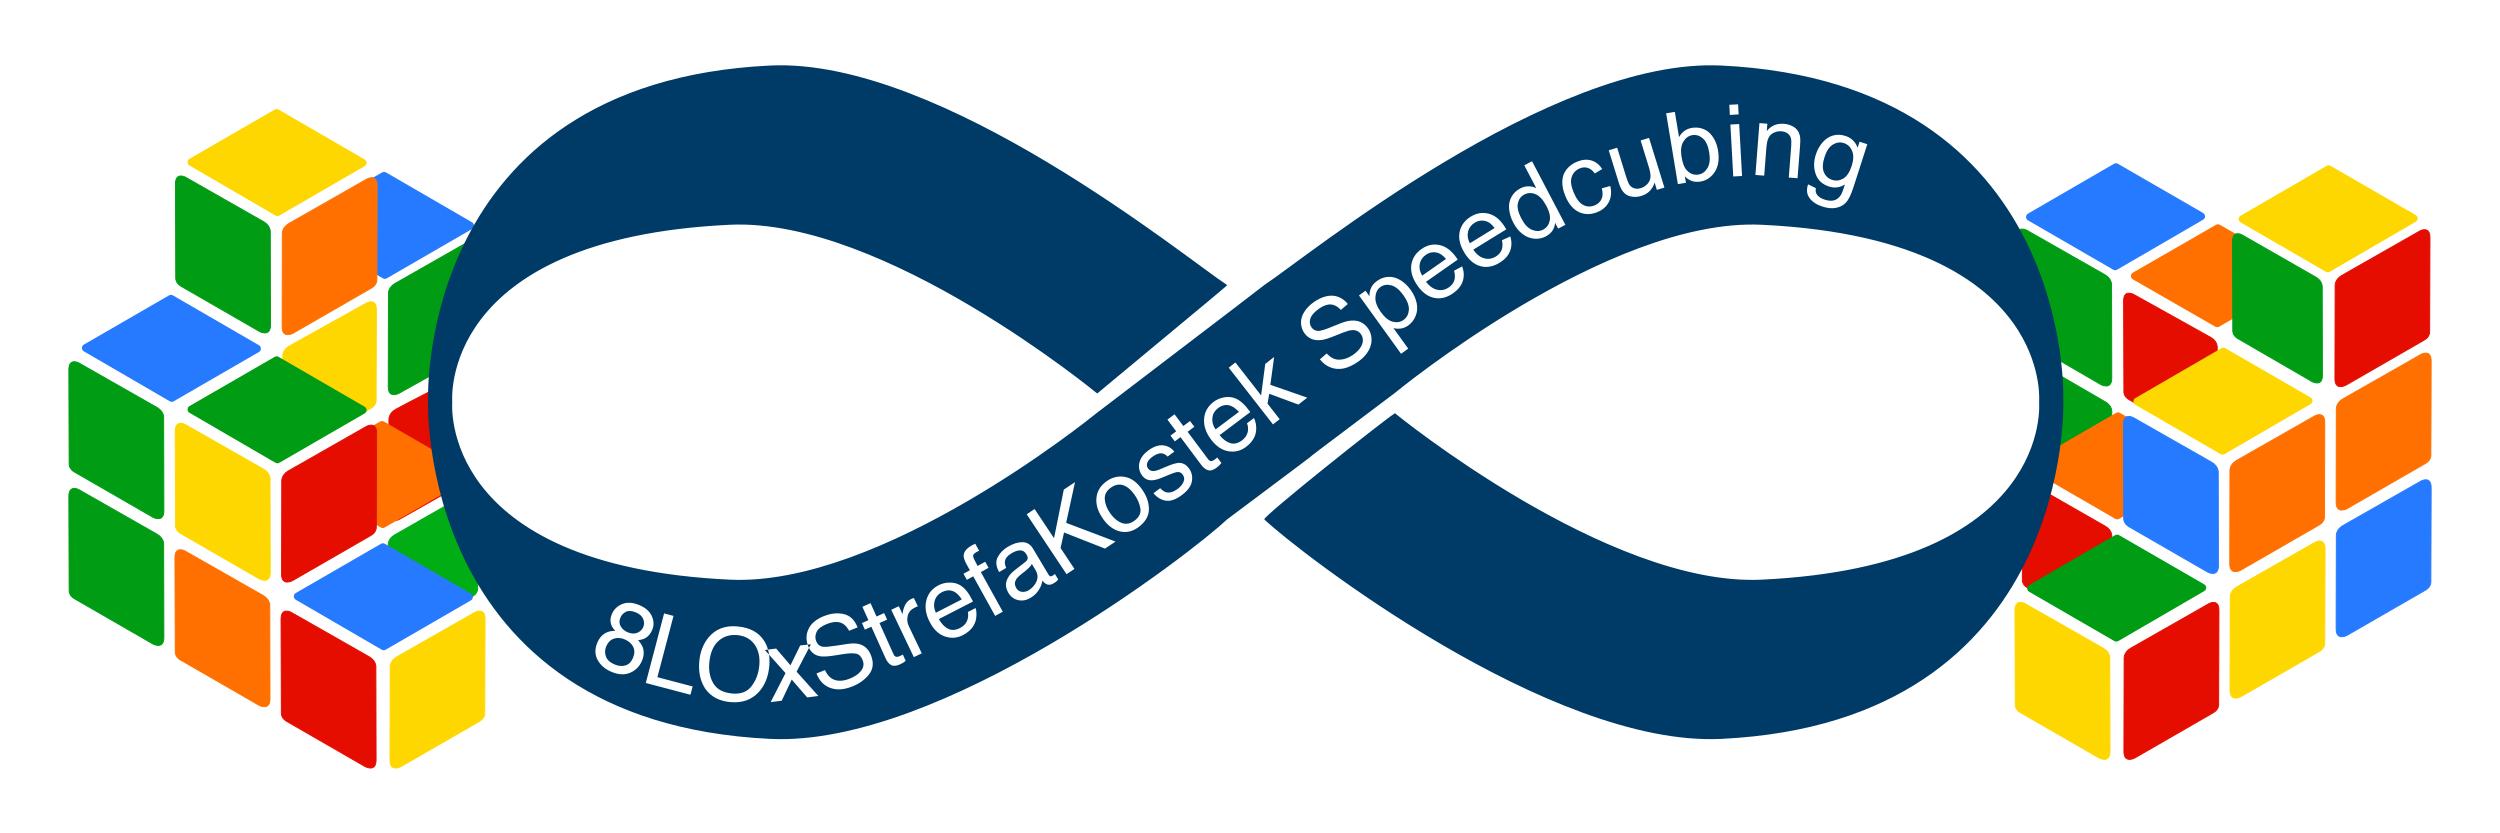 <?xml version="1.0" encoding="UTF-8" standalone="no"?>
<!DOCTYPE svg PUBLIC "-//W3C//DTD SVG 1.1//EN" "http://www.w3.org/Graphics/SVG/1.1/DTD/svg11.dtd">
<svg width="100%" height="100%" viewBox="0 0 2700 900" version="1.1" xmlns="http://www.w3.org/2000/svg" xmlns:xlink="http://www.w3.org/1999/xlink" xml:space="preserve" xmlns:serif="http://www.serif.com/" style="fill-rule:evenodd;clip-rule:evenodd;stroke-linejoin:round;stroke-miterlimit:2;">
    <g id="Layer1" transform="matrix(1,0,0,1,-293.915,-728.723)">
        <path d="M597.46,1397.71C597.253,1383.83 608.351,1390.04 608.351,1390.04C608.351,1390.04 684.165,1433.16 692.729,1438.1C700.766,1442.74 699.87,1449.74 699.87,1449.74C699.87,1449.74 700.069,1540.79 700.079,1549.66C700.094,1563.14 688.286,1556.65 688.286,1556.65C688.286,1556.65 609.724,1511.43 603.392,1507.72C597.347,1504.18 597.777,1498.85 597.777,1498.85L597.46,1397.71Z" style="fill:rgb(229,12,0);stroke:rgb(229,12,0);stroke-width:1px;"/>
        <g transform="matrix(-1,0,0,1,1413.85,-267.23)">
            <path d="M641.851,1431.52C641.644,1417.64 637.25,1409.39 637.25,1409.39C637.25,1409.39 684.165,1433.16 692.729,1438.1C700.766,1442.74 699.87,1449.74 699.87,1449.74C699.87,1449.74 700.069,1540.79 700.079,1549.66C700.094,1563.14 688.286,1556.65 688.286,1556.65C688.286,1556.65 630.622,1524.13 624.29,1520.42C618.245,1516.88 619.127,1510.41 619.127,1510.41L641.851,1431.52Z" style="fill:rgb(229,12,0);stroke:rgb(229,12,0);stroke-width:1px;"/>
        </g>
        <path d="M482.868,1331.49C482.662,1317.61 493.76,1323.82 493.76,1323.82C493.76,1323.82 569.573,1366.94 578.137,1371.88C586.174,1376.52 585.278,1383.52 585.278,1383.52C585.278,1383.52 585.477,1474.57 585.487,1483.44C585.502,1496.92 573.695,1490.43 573.695,1490.43C573.695,1490.43 495.132,1445.21 488.8,1441.5C482.755,1437.96 483.185,1432.63 483.185,1432.63L482.868,1331.49Z" style="fill:rgb(255,112,0);stroke:rgb(255,112,0);stroke-width:1px;"/>
        <path d="M368.277,1265.27C368.07,1251.39 379.168,1257.6 379.168,1257.6C379.168,1257.6 454.981,1300.72 463.545,1305.66C471.583,1310.3 470.686,1317.3 470.686,1317.3C470.686,1317.3 470.885,1408.35 470.895,1417.22C470.91,1430.7 459.103,1424.21 459.103,1424.21C459.103,1424.21 380.541,1378.99 374.208,1375.28C368.163,1371.74 368.593,1366.41 368.593,1366.41L368.277,1265.27Z" style="fill:rgb(0,156,19);stroke:rgb(0,156,19);stroke-width:1px;"/>
        <path d="M483.147,1194.94C482.941,1181.06 494.039,1187.27 494.039,1187.27C494.039,1187.27 569.852,1230.39 578.416,1235.34C586.454,1239.97 585.557,1246.97 585.557,1246.97C585.557,1246.97 585.756,1338.03 585.766,1346.89C585.781,1360.38 573.974,1353.88 573.974,1353.88C573.974,1353.88 495.411,1308.66 489.079,1304.95C483.034,1301.41 483.464,1296.08 483.464,1296.08L483.147,1194.94Z" style="fill:rgb(255,215,0);stroke:rgb(255,215,0);stroke-width:1px;"/>
        <path d="M368.277,1128.44C368.07,1114.56 379.168,1120.77 379.168,1120.77C379.168,1120.77 454.981,1163.89 463.545,1168.83C471.583,1173.47 470.686,1180.47 470.686,1180.47C470.686,1180.47 470.885,1271.52 470.895,1280.38C470.91,1293.87 459.103,1287.38 459.103,1287.38C459.103,1287.38 380.541,1242.15 374.208,1238.45C368.163,1234.91 368.593,1229.58 368.593,1229.58L368.277,1128.44Z" style="fill:rgb(0,156,19);stroke:rgb(0,156,19);stroke-width:1px;"/>
        <g transform="matrix(1,0,0,1,115.133,-200.624)">
            <path d="M368.277,1128.44C368.07,1114.56 379.168,1120.77 379.168,1120.77C379.168,1120.77 454.981,1163.89 463.545,1168.83C471.583,1173.47 470.686,1180.47 470.686,1180.47C470.686,1180.47 470.885,1271.52 470.895,1280.38C470.91,1293.87 459.103,1287.38 459.103,1287.38C459.103,1287.38 380.541,1242.15 374.208,1238.45C368.163,1234.91 368.593,1229.58 368.593,1229.58L368.277,1128.44Z" style="fill:rgb(0,156,19);stroke:rgb(0,156,19);stroke-width:1px;"/>
        </g>
        <g transform="matrix(1,0,0,1,-0.998,-134.427)">
            <path d="M615.456,1375.22L707.461,1322.07L800.382,1375.92L708.298,1429.18L615.456,1375.22Z" style="fill:rgb(255,112,0);stroke:rgb(255,112,0);stroke-width:8.41px;stroke-linecap:round;stroke-miterlimit:1.5;"/>
        </g>
        <g transform="matrix(1,0,0,1,1.229,-403.49)">
            <path d="M615.456,1375.22L707.461,1322.07L800.382,1375.92L708.298,1429.18L615.456,1375.22Z" style="fill:rgb(38,122,255);stroke:rgb(38,122,255);stroke-width:8.41px;stroke-linecap:round;stroke-miterlimit:1.5;"/>
        </g>
        <g transform="matrix(-1,0,0,1,1415.21,-2.27374e-13)">
            <path d="M597.46,1397.71C597.253,1383.83 608.351,1390.04 608.351,1390.04C608.351,1390.04 684.165,1433.16 692.729,1438.1C700.766,1442.74 699.87,1449.74 699.87,1449.74C699.87,1449.74 700.069,1540.79 700.079,1549.66C700.094,1563.14 688.286,1556.65 688.286,1556.65C688.286,1556.65 609.724,1511.43 603.392,1507.72C597.347,1504.18 597.777,1498.85 597.777,1498.85L597.46,1397.71Z" style="fill:rgb(255,215,0);stroke:rgb(255,215,0);stroke-width:1px;"/>
        </g>
        <g transform="matrix(-1,0,0,1,1413.29,-403.261)">
            <path d="M597.46,1397.71C597.253,1383.83 608.351,1390.04 608.351,1390.04C608.351,1390.04 684.165,1433.16 692.729,1438.1C700.766,1442.74 699.87,1449.74 699.87,1449.74C699.87,1449.74 700.069,1540.79 700.079,1549.66C700.094,1563.14 688.286,1556.65 688.286,1556.65C688.286,1556.65 637.594,1528.36 631.262,1524.66C625.217,1521.12 598.755,1458.97 598.755,1458.97L597.46,1397.71Z" style="fill:rgb(0,156,19);stroke:rgb(0,156,19);stroke-width:1px;"/>
        </g>
        <g transform="matrix(-1,0,0,1,1298.7,-468.051)">
            <path d="M597.46,1397.71C597.253,1383.83 608.351,1390.04 608.351,1390.04C608.351,1390.04 684.165,1433.16 692.729,1438.1C700.766,1442.74 699.87,1449.74 699.87,1449.74C699.87,1449.74 700.069,1540.79 700.079,1549.66C700.094,1563.14 688.286,1556.65 688.286,1556.65C688.286,1556.65 609.724,1511.43 603.392,1507.72C597.347,1504.18 597.777,1498.85 597.777,1498.85L597.46,1397.71Z" style="fill:rgb(255,112,0);stroke:rgb(255,112,0);stroke-width:1px;"/>
        </g>
        <g transform="matrix(-1,0,0,1,1298.09,-200.837)">
            <path d="M597.46,1397.71C597.253,1383.83 608.351,1390.04 608.351,1390.04C608.351,1390.04 684.165,1433.16 692.729,1438.1C700.766,1442.74 699.87,1449.74 699.87,1449.74C699.87,1449.74 700.069,1540.79 700.079,1549.66C700.094,1563.14 688.286,1556.65 688.286,1556.65C688.286,1556.65 609.724,1511.43 603.392,1507.72C597.347,1504.18 597.777,1498.85 597.777,1498.85L597.46,1397.71Z" style="fill:rgb(229,12,0);stroke:rgb(229,12,0);stroke-width:1px;"/>
        </g>
        <g transform="matrix(-0.987,0,0,0.966,1290.11,-286.787)">
            <path d="M597.46,1397.71C597.253,1383.83 608.351,1390.04 608.351,1390.04C608.351,1390.04 684.165,1433.16 692.729,1438.1C700.766,1442.74 699.87,1449.74 699.87,1449.74C699.87,1449.74 700.069,1540.79 700.079,1549.66C700.094,1563.14 688.286,1556.65 688.286,1556.65C688.286,1556.65 609.724,1511.43 603.392,1507.72C597.347,1504.18 597.777,1498.85 597.777,1498.85L597.46,1397.71Z" style="fill:rgb(255,215,0);stroke:rgb(255,215,0);stroke-width:1.02px;"/>
        </g>
        <g transform="matrix(-0.946,0,0,0.951,1375.28,-61.095)">
            <path d="M597.46,1397.71C597.253,1383.83 608.351,1390.04 608.351,1390.04C608.351,1390.04 684.165,1433.16 692.729,1438.1C700.766,1442.74 699.87,1449.74 699.87,1449.74C699.87,1449.74 700.069,1540.79 700.079,1549.66C700.094,1563.14 688.286,1556.65 688.286,1556.65C688.286,1556.65 609.724,1511.43 603.392,1507.72C597.347,1504.18 597.777,1498.85 597.777,1498.85L597.46,1397.71Z" style="fill:rgb(0,173,21);stroke:rgb(0,173,21);stroke-width:1.05px;"/>
        </g>
        <g transform="matrix(1,0,0,1,1.13687e-13,-2.402)">
            <path d="M615.456,1375.22L707.461,1322.07L800.382,1375.92L708.298,1429.18L615.456,1375.22Z" style="fill:rgb(38,122,255);stroke:rgb(38,122,255);stroke-width:8.41px;stroke-linecap:round;stroke-miterlimit:1.5;"/>
        </g>
        <g transform="matrix(1,0,0,1,-114.777,-204.306)">
            <path d="M615.456,1375.22L707.461,1322.07L800.382,1375.92L708.298,1429.18L615.456,1375.22Z" style="fill:rgb(0,156,19);stroke:rgb(0,156,19);stroke-width:8.41px;stroke-linecap:round;stroke-miterlimit:1.5;"/>
        </g>
        <g transform="matrix(1,0,0,1,-228.891,-270.694)">
            <path d="M615.456,1375.22L707.461,1322.07L800.382,1375.92L708.298,1429.18L615.456,1375.22Z" style="fill:rgb(38,122,255);stroke:rgb(38,122,255);stroke-width:8.41px;stroke-linecap:round;stroke-miterlimit:1.5;"/>
        </g>
        <g transform="matrix(1,0,0,1,-114.777,-471.357)">
            <path d="M615.456,1375.22L707.461,1322.07L800.382,1375.92L708.298,1429.18L615.456,1375.22Z" style="fill:rgb(255,215,0);stroke:rgb(255,215,0);stroke-width:8.41px;stroke-linecap:round;stroke-miterlimit:1.5;"/>
        </g>
    </g>
    <g id="Layer11" serif:id="Layer1" transform="matrix(-1,0,0,1,2993.92,-738.068)">
        <path d="M597.46,1397.71C597.253,1383.83 608.351,1390.04 608.351,1390.04C608.351,1390.04 684.165,1433.16 692.729,1438.1C700.766,1442.74 699.87,1449.74 699.87,1449.74C699.87,1449.74 700.069,1540.79 700.079,1549.66C700.094,1563.14 688.286,1556.65 688.286,1556.65C688.286,1556.65 609.724,1511.43 603.392,1507.72C597.347,1504.18 597.777,1498.85 597.777,1498.85L597.46,1397.71Z" style="fill:rgb(229,12,0);stroke:rgb(229,12,0);stroke-width:1px;"/>
        <g transform="matrix(-0.946,0,0,0.951,1375.28,-195.448)">
            <path d="M628.064,1416.53C627.857,1402.66 623.327,1398 623.327,1398C623.327,1398 684.165,1433.16 692.729,1438.1C700.766,1442.74 699.87,1449.74 699.87,1449.74C699.87,1449.74 700.069,1540.79 700.079,1549.66C700.094,1563.14 688.286,1556.65 688.286,1556.65C688.286,1556.65 616.26,1515.35 609.928,1511.65C603.883,1508.11 616.235,1509.14 616.235,1509.14L628.064,1416.53Z" style="fill:rgb(0,156,19);stroke:rgb(0,156,19);stroke-width:1.05px;"/>
        </g>
        <path d="M482.868,1331.49C482.662,1317.61 493.76,1323.82 493.76,1323.82C493.76,1323.82 569.573,1366.94 578.137,1371.88C586.174,1376.52 585.278,1383.52 585.278,1383.52C585.278,1383.52 585.477,1474.57 585.487,1483.44C585.502,1496.92 573.695,1490.43 573.695,1490.43C573.695,1490.43 495.132,1445.21 488.8,1441.5C482.755,1437.96 483.185,1432.63 483.185,1432.63L482.868,1331.49Z" style="fill:rgb(255,215,0);stroke:rgb(255,215,0);stroke-width:1px;"/>
        <path d="M368.277,1265.27C368.07,1251.39 379.168,1257.6 379.168,1257.6C379.168,1257.6 454.981,1300.72 463.545,1305.66C471.583,1310.3 470.686,1317.3 470.686,1317.3C470.686,1317.3 470.885,1408.35 470.895,1417.22C470.91,1430.7 459.103,1424.21 459.103,1424.21C459.103,1424.21 380.541,1378.99 374.208,1375.28C368.163,1371.74 368.593,1366.41 368.593,1366.41L368.277,1265.27Z" style="fill:rgb(38,122,255);stroke:rgb(38,122,255);stroke-width:1px;"/>
        <path d="M483.147,1194.94C482.941,1181.06 494.039,1187.27 494.039,1187.27C494.039,1187.27 569.852,1230.39 578.416,1235.34C586.454,1239.97 585.557,1246.97 585.557,1246.97C585.557,1246.97 585.756,1338.03 585.766,1346.89C585.781,1360.38 573.974,1353.88 573.974,1353.88C573.974,1353.88 495.411,1308.66 489.079,1304.95C483.034,1301.41 483.464,1296.08 483.464,1296.08L483.147,1194.94Z" style="fill:rgb(255,112,0);stroke:rgb(255,112,0);stroke-width:1px;"/>
        <path d="M368.277,1128.44C368.07,1114.56 379.168,1120.77 379.168,1120.77C379.168,1120.77 454.981,1163.89 463.545,1168.83C471.583,1173.47 470.686,1180.47 470.686,1180.47C470.686,1180.47 470.885,1271.52 470.895,1280.38C470.91,1293.87 459.103,1287.38 459.103,1287.38C459.103,1287.38 380.541,1242.15 374.208,1238.45C368.163,1234.91 368.593,1229.58 368.593,1229.58L368.277,1128.44Z" style="fill:rgb(255,112,0);stroke:rgb(255,112,0);stroke-width:1px;"/>
        <g transform="matrix(1,0,0,1,1.282,-133.266)">
            <path d="M368.277,1128.44C368.07,1114.56 379.168,1120.77 379.168,1120.77C379.168,1120.77 454.981,1163.89 463.545,1168.83C471.583,1173.47 470.686,1180.47 470.686,1180.47C470.686,1180.47 470.885,1271.52 470.895,1280.38C470.91,1293.87 459.103,1287.38 459.103,1287.38C459.103,1287.38 380.541,1242.15 374.208,1238.45C368.163,1234.91 368.593,1229.58 368.593,1229.58L368.277,1128.44Z" style="fill:rgb(229,12,0);stroke:rgb(229,12,0);stroke-width:1px;"/>
        </g>
        <g transform="matrix(1,0,0,1,-0.998,-134.427)">
            <path d="M615.456,1375.22L707.461,1322.07L800.382,1375.92L708.298,1429.18L615.456,1375.22Z" style="fill:rgb(255,112,0);stroke:rgb(255,112,0);stroke-width:8.41px;stroke-linecap:round;stroke-miterlimit:1.5;"/>
        </g>
        <g transform="matrix(1,0,0,1,1.229,-403.49)">
            <path d="M615.456,1375.22L707.461,1322.07L800.382,1375.92L708.298,1429.18L615.456,1375.22Z" style="fill:rgb(38,122,255);stroke:rgb(38,122,255);stroke-width:8.41px;stroke-linecap:round;stroke-miterlimit:1.5;"/>
        </g>
        <g transform="matrix(-1,0,0,1,1415.21,-2.27374e-13)">
            <path d="M597.46,1397.71C597.253,1383.83 608.351,1390.04 608.351,1390.04C608.351,1390.04 684.165,1433.16 692.729,1438.1C700.766,1442.74 699.87,1449.74 699.87,1449.74C699.87,1449.74 700.069,1540.79 700.079,1549.66C700.094,1563.14 688.286,1556.65 688.286,1556.65C688.286,1556.65 609.724,1511.43 603.392,1507.72C597.347,1504.18 597.777,1498.85 597.777,1498.85L597.46,1397.71Z" style="fill:rgb(255,215,0);stroke:rgb(255,215,0);stroke-width:1px;"/>
        </g>
        <g transform="matrix(-1,0,0,1,1413.29,-403.261)">
            <path d="M597.46,1397.71C597.253,1383.83 608.351,1390.04 608.351,1390.04C608.351,1390.04 684.165,1433.16 692.729,1438.1C700.766,1442.74 699.87,1449.74 699.87,1449.74C699.87,1449.74 700.069,1540.79 700.079,1549.66C700.094,1563.14 688.286,1556.65 688.286,1556.65C688.286,1556.65 619.661,1516.87 613.329,1513.16C607.284,1509.63 597.53,1485.01 597.53,1485.01L597.46,1397.71Z" style="fill:rgb(0,156,19);stroke:rgb(0,156,19);stroke-width:1px;"/>
        </g>
        <g transform="matrix(-1,0,0,1,1298.09,-200.837)">
            <path d="M597.46,1397.71C597.253,1383.83 608.351,1390.04 608.351,1390.04C608.351,1390.04 684.165,1433.16 692.729,1438.1C700.766,1442.74 699.87,1449.74 699.87,1449.74C699.87,1449.74 700.069,1540.79 700.079,1549.66C700.094,1563.14 688.286,1556.65 688.286,1556.65C688.286,1556.65 609.724,1511.43 603.392,1507.72C597.347,1504.18 597.777,1498.85 597.777,1498.85L597.46,1397.71Z" style="fill:rgb(38,122,255);stroke:rgb(38,122,255);stroke-width:1px;"/>
        </g>
        <g transform="matrix(-0.987,0,0,0.966,1290.11,-286.787)">
            <path d="M597.46,1397.71C597.253,1383.83 608.351,1390.04 608.351,1390.04C608.351,1390.04 684.165,1433.16 692.729,1438.1C700.766,1442.74 699.87,1449.74 699.87,1449.74C699.87,1449.74 700.069,1540.79 700.079,1549.66C700.094,1563.14 688.286,1556.65 688.286,1556.65C688.286,1556.65 609.724,1511.43 603.392,1507.72C597.347,1504.18 597.777,1498.85 597.777,1498.85L597.46,1397.71Z" style="fill:rgb(229,12,0);stroke:rgb(229,12,0);stroke-width:1.02px;"/>
        </g>
        <g transform="matrix(-0.946,0,0,0.951,1375.28,-61.095)">
            <path d="M597.46,1397.71C597.253,1383.83 608.351,1390.04 608.351,1390.04C608.351,1390.04 684.165,1433.16 692.729,1438.1C700.766,1442.74 699.87,1449.74 699.87,1449.74C699.87,1449.74 700.069,1540.79 700.079,1549.66C700.094,1563.14 688.286,1556.65 688.286,1556.65C688.286,1556.65 609.724,1511.43 603.392,1507.72C597.347,1504.18 597.777,1498.85 597.777,1498.85L597.46,1397.71Z" style="fill:rgb(229,12,0);stroke:rgb(229,12,0);stroke-width:1.05px;"/>
        </g>
        <g transform="matrix(1,0,0,1,1.13687e-13,-2.402)">
            <path d="M615.456,1375.22L707.461,1322.07L800.382,1375.92L708.298,1429.18L615.456,1375.22Z" style="fill:rgb(0,156,19);stroke:rgb(0,156,19);stroke-width:8.41px;stroke-linecap:round;stroke-miterlimit:1.5;"/>
        </g>
        <g transform="matrix(1,0,0,1,-114.777,-204.306)">
            <path d="M615.456,1375.22L707.461,1322.07L800.382,1375.92L708.298,1429.18L615.456,1375.22Z" style="fill:rgb(255,215,0);stroke:rgb(255,215,0);stroke-width:8.41px;stroke-linecap:round;stroke-miterlimit:1.5;"/>
        </g>
        <g transform="matrix(0.966,0,0,0.959,-84.858,-283.356)">
            <path d="M615.456,1375.22L707.461,1322.07L800.382,1375.92L708.298,1429.18L615.456,1375.22Z" style="fill:rgb(255,112,0);stroke:rgb(255,112,0);stroke-width:8.73px;stroke-linecap:round;stroke-miterlimit:1.5;"/>
        </g>
        <g transform="matrix(1,0,0,1,-228.416,-401.264)">
            <path d="M615.456,1375.22L707.461,1322.07L800.382,1375.92L708.298,1429.18L615.456,1375.22Z" style="fill:rgb(255,215,0);stroke:rgb(255,215,0);stroke-width:8.41px;stroke-linecap:round;stroke-miterlimit:1.5;"/>
        </g>
        <g transform="matrix(-0.946,0,0,0.951,1148,-330.169)">
            <path d="M597.46,1397.71C597.253,1383.83 608.351,1390.04 608.351,1390.04C608.351,1390.04 684.165,1433.16 692.729,1438.1C700.766,1442.74 699.87,1449.74 699.87,1449.74C699.87,1449.74 700.069,1540.79 700.079,1549.66C700.094,1563.14 688.286,1556.65 688.286,1556.65C688.286,1556.65 609.724,1511.43 603.392,1507.72C597.347,1504.18 597.777,1498.85 597.777,1498.85L597.46,1397.71Z" style="fill:rgb(0,156,19);stroke:rgb(0,156,19);stroke-width:1.05px;"/>
        </g>
    </g>
    <path id="Layer3" d="M1325.24,560.97C1287.7,596.48 1016.2,806.852 831.843,798.005C449.517,779.658 462.303,432.251 462.303,432.251C462.303,432.251 449.517,89.119 831.843,70.772C1016.22,61.924 1281.97,279.686 1325.25,307.818C1325.8,308.173 1325.54,308.246 1184.99,424.976C1184.99,424.976 954.502,234.858 788.163,242.747C472.518,257.716 488.435,434.323 488.435,434.323C488.435,434.323 472.518,611.062 788.163,626.031C951.779,633.79 1176.65,452.38 1183.97,446.437C1184.03,446.386 1184.09,446.336 1184.15,446.288C1344.37,324.248 1363.19,309.636 1365.37,307.905C1365.36,307.86 1365.39,307.84 1365.43,307.818C1365.5,307.771 1365.57,307.724 1365.64,307.676C1409.59,278.961 1674.76,61.939 1858.84,70.772C2241.16,89.119 2228.38,432.251 2228.38,432.251C2228.38,432.251 2241.16,779.658 1858.84,798.005C1674.46,806.853 1402.92,596.435 1365.43,560.959C1362.91,558.577 1492.03,455.605 1506.53,446.288C1506.53,446.288 1736.18,633.919 1902.52,626.031C2218.16,611.062 2202.24,434.323 2202.24,434.323C2202.24,434.323 2205.47,398.571 2180.26,357.875C2149.45,308.122 2076.14,250.981 1902.52,242.747C1736.18,234.858 1505.69,424.976 1505.69,424.976C1326.33,559.755 1505.35,426.2 1325.24,560.97ZM677.884,682.868C681.758,684.48 685.237,684.657 688.319,683.399C691.401,682.141 693.566,680.015 694.812,677.019C695.896,674.415 695.849,671.588 694.673,668.54C693.497,665.491 690.776,663.08 686.511,661.305C682.278,659.544 678.764,659.362 675.968,660.758C673.172,662.154 671.164,664.317 669.945,667.247C668.577,670.536 668.728,673.616 670.398,676.488C672.067,679.359 674.563,681.486 677.884,682.868ZM664.015,717.718C668.085,719.411 671.92,719.718 675.521,718.638C679.121,717.557 681.829,714.836 683.644,710.473C685.527,705.947 685.573,701.936 683.78,698.441C681.988,694.945 678.927,692.296 674.596,690.495C670.396,688.747 666.471,688.518 662.822,689.807C659.173,691.097 656.468,693.858 654.707,698.09C653.19,701.737 653.092,705.392 654.414,709.054C655.736,712.717 658.936,715.605 664.015,717.718ZM664.516,681.26C662.508,679.202 661.111,677.188 660.326,675.219C658.837,671.545 658.96,667.623 660.694,663.456C662.861,658.246 666.612,654.555 671.947,652.382C677.282,650.209 683.416,650.565 690.352,653.45C697.059,656.241 701.582,660.194 703.922,665.312C706.262,670.43 706.45,675.349 704.486,680.07C702.67,684.433 700.094,687.505 696.755,689.286C694.881,690.302 692.337,691.001 689.123,691.382C691.465,693.923 693.108,696.401 694.051,698.818C695.789,703.36 695.575,708.236 693.408,713.446C690.847,719.6 686.609,723.957 680.693,726.519C674.777,729.08 668.042,728.789 660.488,725.647C653.683,722.816 648.697,718.574 645.529,712.921C642.362,707.268 642.241,700.925 645.167,693.892C646.887,689.757 649.383,686.604 652.655,684.432C655.927,682.26 659.88,681.202 664.516,681.26ZM717.228,662.479L727.408,665.16L709.977,731.352L748.035,741.374L745.677,750.326L697.44,737.623L717.228,662.479ZM796.26,676.523C809.925,677.728 819.655,683.01 825.45,692.371C829.975,699.673 831.767,708.664 830.826,719.343C829.807,730.9 826.027,740.25 819.486,747.391C811.808,755.777 801.594,759.408 788.842,758.284C776.933,757.235 767.918,752.475 761.797,744.006C756.388,735.883 754.195,726.025 755.216,714.432C756.139,703.964 759.528,695.235 765.383,688.246C772.9,679.279 783.192,675.372 796.26,676.523ZM790.933,749.016C800.172,749.831 807.147,747.109 811.858,740.851C816.569,734.593 819.304,727.16 820.062,718.554C820.864,709.456 819.13,701.921 814.859,695.952C810.588,689.982 804.325,686.633 796.07,685.906C788.061,685.2 781.284,687.373 775.741,692.425C770.198,697.477 766.955,705.36 766.011,716.074C765.255,724.645 766.787,732.064 770.607,738.33C774.427,744.597 781.202,748.159 790.933,749.016ZM796.576,676.551M826.038,702.006L838.261,700.425L853.725,718.533L864.229,697.066L875.751,695.842L860.322,725.414L883.825,751.656L871.759,753.217L855.077,733.933L844.27,756.773L832.309,758.32L848.361,726.961L826.038,702.006ZM890.982,723.69C892.84,727.695 895.129,730.637 897.849,732.515C902.995,736.01 909.665,736.129 917.857,732.872C921.527,731.413 924.661,729.56 927.259,727.312C932.285,722.962 933.755,718.165 931.671,712.922C930.107,708.989 927.765,706.676 924.643,705.982C921.501,705.333 917.034,705.458 911.243,706.356L900.582,708.033C893.619,709.131 888.465,709.34 885.12,708.658C879.334,707.467 875.248,703.873 872.864,697.876C870.285,691.388 870.412,685.17 873.247,679.224C876.082,673.277 881.613,668.669 889.838,665.399C897.408,662.39 904.565,661.66 911.31,663.21C918.055,664.76 923.023,669.549 926.215,677.577L917.023,681.232C914.994,677.56 912.767,675.012 910.34,673.585C905.86,671.002 900.048,671.131 892.904,673.971C887.137,676.264 883.473,679.124 881.914,682.552C880.355,685.981 880.213,689.3 881.49,692.512C882.897,696.051 885.401,698.054 889.002,698.52C891.352,698.8 896.248,698.371 903.689,697.234L914.734,695.519C920.06,694.692 924.434,694.718 927.857,695.596C933.787,697.147 938.028,701.135 940.582,707.557C943.76,715.553 943.125,722.428 938.677,728.181C934.228,733.935 928.153,738.342 920.452,741.403C911.473,744.973 903.532,745.474 896.629,742.905C889.738,740.369 884.792,735.182 881.79,727.344L890.982,723.69ZM890.517,664.958M931.383,655.349L940.162,651.398L946.654,665.82L954.902,662.107L958.094,669.198L949.846,672.911L965.023,706.627C965.834,708.428 966.988,709.359 968.485,709.42C969.319,709.469 970.524,709.139 972.1,708.43C972.518,708.242 972.965,708.031 973.44,707.798C973.915,707.565 974.46,707.271 975.074,706.918L978.157,713.767C977.291,714.505 976.348,715.181 975.328,715.795C974.309,716.408 973.172,716.997 971.918,717.562C967.866,719.386 964.65,719.586 962.269,718.163C959.889,716.741 957.953,714.373 956.462,711.061L941.067,676.862L934.073,680.011L930.881,672.92L937.875,669.772L931.383,655.349ZM962.525,658.586L970.688,654.689L974.903,663.521C974.751,661.483 975.391,658.608 976.824,654.896C978.256,651.184 980.675,648.515 984.08,646.889C984.239,646.814 984.517,646.7 984.914,646.55C985.311,646.399 985.994,646.152 986.963,645.806L991.292,654.877C990.737,655.024 990.238,655.185 989.793,655.358C989.348,655.531 988.871,655.739 988.362,655.982C984.034,658.048 981.373,661.028 980.379,664.922C979.385,668.816 979.754,672.576 981.486,676.204L995.523,705.611L986.93,709.712L962.525,658.586ZM1013.76,632.002C1017.34,630.165 1021.24,629.224 1025.46,629.178C1029.67,629.132 1033.35,629.991 1036.47,631.755C1039.47,633.426 1042.12,635.81 1044.43,638.908C1046.12,640.971 1048.28,644.544 1050.89,649.625L1013.95,668.599C1016.73,673.631 1020.05,677.112 1023.89,679.042C1027.74,680.971 1032.03,680.72 1036.77,678.287C1041.19,676.015 1043.97,672.743 1045.11,668.473C1045.74,666.005 1045.8,663.497 1045.28,660.948L1053.61,656.669C1054.34,658.633 1054.67,661.07 1054.6,663.981C1054.53,666.891 1054.1,669.463 1053.3,671.696C1052.02,675.526 1049.7,678.856 1046.36,681.684C1044.58,683.233 1042.4,684.668 1039.83,685.989C1033.56,689.212 1027.07,689.661 1020.36,687.337C1013.66,685.012 1008.2,679.741 1003.97,671.522C999.817,663.429 998.637,655.73 1000.43,648.424C1002.23,641.117 1006.68,635.644 1013.76,632.002ZM1038.72,647.368C1036.49,643.875 1034.19,641.353 1031.81,639.802C1027.39,636.917 1022.47,636.868 1017.04,639.655C1013.15,641.653 1010.61,644.733 1009.42,648.894C1008.23,653.055 1008.66,657.34 1010.73,661.749L1038.72,647.368ZM1012.92,632.319M1043.16,608.073C1041.38,604.549 1040.58,601.686 1040.77,599.484C1041.14,595.569 1044.1,592.075 1049.66,589.001C1050.18,588.711 1050.73,588.428 1051.3,588.151C1051.88,587.874 1052.53,587.571 1053.28,587.24L1057.48,594.83C1056.58,595.246 1055.93,595.553 1055.54,595.751C1055.15,595.949 1054.78,596.142 1054.44,596.33C1051.91,597.731 1050.76,599.223 1050.99,600.808C1051.22,602.392 1052.83,605.869 1055.8,611.237L1064.04,606.678L1067.67,613.25L1059.34,617.86L1083.01,660.624L1074.77,665.184L1051.11,622.42L1044.21,626.237L1040.57,619.665L1047.47,615.848L1043.16,608.073ZM1097.57,635.114C1098.98,637.477 1100.95,638.824 1103.49,639.157C1106.03,639.49 1108.48,638.952 1110.85,637.543C1113.72,635.827 1116.11,633.499 1118.01,630.558C1121.24,625.638 1121.35,620.663 1118.35,615.636L1114.42,609.049C1113.8,610.281 1112.83,611.579 1111.51,612.942C1110.18,614.306 1108.82,615.53 1107.42,616.615L1102.84,620.205C1100.11,622.369 1098.25,624.318 1097.28,626.051C1095.61,628.974 1095.71,631.995 1097.57,635.114ZM1107.51,606.763C1109.25,605.401 1110.03,603.864 1109.88,602.152C1109.81,601.208 1109.36,600.055 1108.55,598.692C1106.89,595.906 1104.69,594.476 1101.96,594.402C1099.22,594.329 1096.01,595.394 1092.31,597.598C1088.04,600.145 1085.7,603.103 1085.29,606.47C1085.05,608.338 1085.53,610.62 1086.72,613.314L1079.09,617.867C1075.66,611.78 1075.12,606.447 1077.46,601.869C1079.8,597.291 1083.44,593.529 1088.38,590.584C1094.1,587.17 1099.4,585.487 1104.28,585.536C1109.12,585.603 1112.91,587.938 1115.66,592.541L1132.38,620.571C1132.89,621.419 1133.47,621.996 1134.12,622.303C1134.78,622.611 1135.66,622.43 1136.79,621.761C1137.15,621.545 1137.55,621.278 1137.97,620.962C1138.4,620.645 1138.84,620.288 1139.3,619.89L1142.91,625.932C1141.85,627.054 1141.02,627.86 1140.41,628.348C1139.8,628.836 1138.91,629.424 1137.76,630.11C1134.95,631.79 1132.31,632.01 1129.84,630.77C1128.54,630.108 1127.18,628.888 1125.75,627.113C1125.38,630.287 1124.12,633.607 1121.96,637.073C1119.8,640.539 1116.84,643.392 1113.08,645.632C1108.57,648.324 1104.07,649.153 1099.57,648.119C1095.07,647.086 1091.6,644.509 1089.14,640.391C1086.45,635.878 1085.77,631.54 1087.1,627.376C1088.44,623.213 1091.22,619.479 1095.45,616.176L1107.51,606.763ZM1088.6,590.449M1108.82,555.427L1117.37,549.742L1138.35,581.276L1148.9,528.764L1161.01,520.707L1151.45,564.681L1204.8,584.905L1193.4,592.494L1149.16,575.095L1145.41,591.89L1160.41,614.439L1151.87,620.123L1108.82,555.427ZM1225.3,562.273C1230.39,558.548 1232.48,554.065 1231.55,548.823C1230.63,543.581 1228.44,538.598 1224.98,533.872C1221.86,529.601 1218.64,526.627 1215.32,524.95C1210.07,522.318 1204.8,522.937 1199.51,526.808C1194.81,530.242 1192.7,534.533 1193.19,539.681C1193.68,544.829 1195.77,549.936 1199.48,555.004C1203.04,559.872 1207.07,563.149 1211.58,564.834C1216.08,566.519 1220.66,565.665 1225.3,562.273ZM1194.82,519.947C1200.71,515.64 1207.13,513.962 1214.07,514.915C1221.02,515.868 1227.28,520.16 1232.85,527.79C1238.24,535.163 1240.9,542.567 1240.83,550C1240.76,557.434 1236.96,563.908 1229.41,569.423C1223.12,574.022 1216.57,575.546 1209.76,573.995C1202.94,572.444 1196.91,568.081 1191.67,560.907C1186.05,553.22 1183.53,545.674 1184.1,538.267C1184.67,530.861 1188.24,524.755 1194.82,519.947ZM1194.72,520.348M1253.07,527.181C1255.19,529.558 1257.28,531.035 1259.34,531.613C1263.1,532.641 1267.35,531.386 1272.1,527.847C1274.93,525.74 1276.96,523.271 1278.19,520.44C1279.43,517.609 1279.09,514.906 1277.17,512.333C1275.71,510.381 1273.75,509.539 1271.26,509.806C1269.7,510.005 1266.98,510.906 1263.12,512.508L1255.91,515.5C1251.32,517.424 1247.67,518.477 1244.94,518.658C1240.12,519.037 1236.36,517.403 1233.64,513.754C1230.44,509.456 1229.39,504.824 1230.51,499.859C1231.63,494.893 1234.8,490.462 1240.04,486.565C1246.88,481.467 1253.31,479.8 1259.33,481.562C1263.12,482.696 1266.08,484.754 1268.21,487.738L1261,493.109C1259.58,491.489 1257.8,490.373 1255.67,489.759C1252.42,489.057 1248.63,490.318 1244.31,493.541C1241.42,495.689 1239.65,497.868 1238.99,500.077C1238.32,502.286 1238.66,504.295 1240.01,506.105C1241.49,508.085 1243.64,508.942 1246.48,508.677C1248.14,508.541 1250.27,507.92 1252.87,506.815L1258.84,504.285C1265.32,501.527 1269.95,500.076 1272.74,499.93C1277.17,499.669 1280.94,501.632 1284.06,505.818C1287.07,509.862 1288.13,514.497 1287.26,519.724C1286.38,524.951 1282.8,529.903 1276.52,534.579C1269.76,539.614 1263.83,541.645 1258.73,540.672C1253.63,539.7 1249.3,537.025 1245.73,532.647L1253.07,527.181ZM1240.31,486.492M1260.81,453.192L1268.52,447.429L1277.99,460.099L1285.23,454.685L1289.89,460.914L1282.64,466.328L1304.77,495.948C1305.95,497.53 1307.28,498.188 1308.76,497.922C1309.58,497.79 1310.69,497.206 1312.07,496.172C1312.44,495.898 1312.83,495.595 1313.24,495.264C1313.66,494.934 1314.12,494.529 1314.65,494.05L1319.14,500.067C1318.46,500.976 1317.68,501.84 1316.82,502.66C1315.96,503.481 1314.98,504.302 1313.88,505.126C1310.32,507.785 1307.22,508.679 1304.59,507.807C1301.96,506.935 1299.55,505.044 1297.38,502.134L1274.93,472.091L1268.79,476.682L1264.13,470.453L1270.27,465.862L1260.81,453.192ZM1310.78,433.933C1313.99,431.518 1317.67,429.93 1321.82,429.17C1325.97,428.411 1329.74,428.636 1333.12,429.845C1336.36,430.984 1339.38,432.884 1342.17,435.547C1344.19,437.294 1346.92,440.45 1350.35,445.017L1317.16,469.97C1320.75,474.459 1324.61,477.328 1328.73,478.579C1332.84,479.829 1337.03,478.855 1341.29,475.655C1345.26,472.667 1347.45,468.972 1347.84,464.57C1348.05,462.031 1347.69,459.549 1346.75,457.124L1354.23,451.497C1355.28,453.309 1356.02,455.655 1356.44,458.535C1356.87,461.416 1356.87,464.024 1356.47,466.359C1355.85,470.351 1354.13,474.024 1351.32,477.378C1349.83,479.206 1347.92,480.989 1345.61,482.727C1339.97,486.966 1333.65,488.507 1326.65,487.352C1319.65,486.196 1313.38,481.926 1307.82,474.541C1302.36,467.269 1299.89,459.88 1300.42,452.375C1300.96,444.87 1304.41,438.723 1310.78,433.933ZM1337.98,444.851C1335.19,441.786 1332.49,439.691 1329.88,438.566C1325.04,436.47 1320.18,437.255 1315.31,440.921C1311.81,443.549 1309.83,447.014 1309.36,451.317C1308.88,455.62 1310.04,459.769 1312.83,463.765L1337.98,444.851ZM1310,434.389M1327.02,397.095L1334.24,391.465L1362,427.036L1366.46,393.027L1376.05,385.541L1372,415.607L1411.86,429.455L1402.27,436.94L1370.77,425.291L1368.96,435.96L1382.05,452.724L1374.83,458.354L1327.02,397.095ZM1425.5,388.062L1432.85,381.711C1435.5,384.588 1438.22,386.545 1441.04,387.58C1443.85,388.616 1447.13,388.724 1450.89,387.904C1454.65,387.085 1458.32,385.385 1461.89,382.805C1465.06,380.514 1467.53,378.02 1469.28,375.322C1471.02,372.624 1471.9,370.025 1471.9,367.525C1471.9,365.024 1471.2,362.801 1469.79,360.857C1468.37,358.884 1466.56,357.573 1464.35,356.926C1462.14,356.279 1459.36,356.404 1456.01,357.302C1453.85,357.862 1449.38,359.533 1442.6,362.315C1435.82,365.097 1430.83,366.709 1427.63,367.151C1423.49,367.745 1419.85,367.408 1416.69,366.14C1413.54,364.872 1410.92,362.795 1408.83,359.906C1406.54,356.732 1405.3,353.115 1405.11,349.056C1404.92,344.996 1406.04,341.003 1408.47,337.076C1410.9,333.149 1414.23,329.659 1418.46,326.604C1423.12,323.24 1427.77,321.024 1432.42,319.956C1437.06,318.888 1441.39,319.121 1445.41,320.655C1449.43,322.189 1452.85,324.749 1455.65,328.335L1448.11,334.693C1444.81,331.028 1441.19,329.073 1437.25,328.828C1433.31,328.582 1428.93,330.204 1424.1,333.691C1419.06,337.324 1416.06,340.892 1415.09,344.398C1414.12,347.904 1414.57,350.958 1416.45,353.56C1418.08,355.819 1420.24,357.09 1422.92,357.372C1425.57,357.674 1430.83,356.15 1438.7,352.799C1446.57,349.449 1452.17,347.437 1455.52,346.765C1460.39,345.81 1464.64,345.998 1468.25,347.327C1471.86,348.656 1474.88,351.007 1477.32,354.382C1479.74,357.727 1481.05,361.571 1481.27,365.914C1481.49,370.256 1480.4,374.544 1478,378.779C1475.6,383.013 1472.15,386.75 1467.66,389.99C1461.97,394.097 1456.6,396.709 1451.56,397.826C1446.52,398.943 1441.7,398.625 1437.11,396.873C1432.52,395.12 1428.65,392.183 1425.5,388.062ZM1513.16,382.08L1467.7,319.061L1474.74,313.985L1479.01,319.905C1478.99,316.392 1479.61,313.303 1480.87,310.639C1482.12,307.974 1484.23,305.569 1487.2,303.424C1491.1,300.618 1495.25,299.143 1499.67,298.999C1504.09,298.856 1508.37,300.06 1512.52,302.613C1516.66,305.166 1520.3,308.616 1523.44,312.963C1526.8,317.625 1528.99,322.426 1530.01,327.365C1531.03,332.304 1530.66,336.918 1528.91,341.206C1527.15,345.494 1524.52,348.907 1521,351.444C1518.42,353.301 1515.72,354.424 1512.89,354.812C1510.07,355.201 1507.39,355.04 1504.88,354.33L1520.88,376.509L1513.16,382.08ZM1491.31,337.053C1495.54,342.916 1499.85,346.393 1504.25,347.483C1508.64,348.573 1512.53,347.901 1515.9,345.467C1519.34,342.991 1521.23,339.42 1521.58,334.753C1521.93,330.086 1519.91,324.707 1515.51,318.615C1511.33,312.809 1507,309.323 1502.52,308.158C1498.05,306.992 1494.16,307.605 1490.84,309.999C1487.55,312.371 1485.75,316.008 1485.44,320.908C1485.12,325.809 1487.08,331.19 1491.31,337.053ZM1570.41,292.356L1579.17,287.713C1581.19,293.313 1581.4,298.616 1579.78,303.622C1578.16,308.628 1574.67,313.001 1569.33,316.741C1562.6,321.451 1555.81,323.112 1548.96,321.725C1542.12,320.337 1536.08,315.902 1530.84,308.418C1525.42,300.674 1523.21,293.269 1524.21,286.202C1525.2,279.136 1528.88,273.379 1535.24,268.932C1541.39,264.626 1547.89,263.204 1554.72,264.665C1561.55,266.126 1567.62,270.656 1572.94,278.256C1573.27,278.718 1573.74,279.422 1574.35,280.367L1540.03,304.382C1543.85,309.236 1547.99,312.108 1552.44,312.996C1556.89,313.884 1561.04,312.984 1564.88,310.295C1567.75,308.294 1569.66,305.835 1570.63,302.917C1571.61,299.999 1571.53,296.479 1570.41,292.356ZM1535.97,297.664L1561.67,279.683C1558.62,276.053 1555.6,273.836 1552.63,273.032C1548.04,271.766 1543.77,272.517 1539.81,275.286C1536.23,277.793 1534.06,281.1 1533.29,285.206C1532.53,289.313 1533.42,293.465 1535.97,297.664ZM1622.14,259.446L1631.16,255.328C1632.85,261.037 1632.74,266.342 1630.82,271.244C1628.91,276.146 1625.18,280.306 1619.62,283.724C1612.62,288.029 1605.75,289.287 1599,287.498C1592.24,285.71 1586.48,280.926 1581.69,273.146C1576.74,265.096 1574.97,257.573 1576.38,250.578C1577.79,243.583 1581.8,238.053 1588.41,233.989C1594.81,230.053 1601.37,229.016 1608.11,230.878C1614.84,232.739 1620.64,237.619 1625.5,245.519C1625.79,246 1626.22,246.73 1626.78,247.71L1591.1,269.659C1594.63,274.73 1598.59,277.841 1602.98,278.99C1607.38,280.139 1611.57,279.485 1615.56,277.028C1618.54,275.199 1620.6,272.857 1621.74,270.002C1622.88,267.146 1623.01,263.628 1622.14,259.446ZM1587.44,262.713L1614.16,246.279C1611.33,242.476 1608.45,240.085 1605.53,239.107C1601.03,237.572 1596.72,238.07 1592.6,240.601C1588.88,242.892 1586.51,246.065 1585.51,250.119C1584.5,254.174 1585.15,258.372 1587.44,262.713ZM1682.79,246.913L1679.5,240.635C1678.93,247.224 1675.58,252.123 1669.46,255.332C1665.49,257.412 1661.28,258.23 1656.8,257.788C1652.33,257.345 1648.15,255.643 1644.27,252.681C1640.39,249.719 1637.11,245.693 1634.44,240.602C1631.84,235.636 1630.31,230.696 1629.84,225.784C1629.38,220.871 1630.23,216.47 1632.41,212.579C1634.6,208.688 1637.73,205.671 1641.82,203.526C1644.82,201.954 1647.82,201.186 1650.83,201.223C1653.84,201.26 1656.6,201.909 1659.14,203.169L1646.22,178.526L1654.6,174.13L1690.61,242.812L1682.79,246.913ZM1643.11,236.058C1646.45,242.429 1650.29,246.488 1654.63,248.235C1658.97,249.981 1662.97,249.897 1666.62,247.981C1670.31,246.049 1672.65,242.9 1673.65,238.535C1674.64,234.171 1673.52,228.896 1670.28,222.712C1666.71,215.903 1662.78,211.594 1658.48,209.783C1654.19,207.973 1650.12,208.075 1646.28,210.089C1642.53,212.053 1640.2,215.225 1639.29,219.604C1638.38,223.983 1639.66,229.468 1643.11,236.058ZM1729.97,203.374L1739.08,200.883C1740.63,207.231 1740.16,212.902 1737.68,217.895C1735.2,222.889 1731.13,226.57 1725.47,228.938C1718.38,231.905 1711.71,231.972 1705.46,229.139C1699.21,226.307 1694.27,220.563 1690.65,211.91C1688.31,206.314 1687.19,201.03 1687.29,196.058C1687.39,191.085 1688.89,186.757 1691.81,183.073C1694.72,179.389 1698.4,176.615 1702.86,174.75C1708.49,172.396 1713.69,171.893 1718.46,173.243C1723.23,174.592 1727.21,177.675 1730.41,182.491L1722.42,187.381C1720.15,184.24 1717.62,182.224 1714.82,181.331C1712.02,180.439 1709.15,180.605 1706.22,181.83C1701.8,183.681 1698.87,186.77 1697.43,191.099C1695.99,195.428 1696.71,201.025 1699.58,207.889C1702.49,214.851 1705.94,219.352 1709.93,221.391C1713.92,223.431 1718.06,223.553 1722.35,221.756C1725.8,220.314 1728.24,218.052 1729.66,214.971C1731.09,211.89 1731.19,208.024 1729.97,203.374ZM1789.41,205.087L1786.98,197.203C1784.67,204.558 1779.93,209.345 1772.76,211.563C1769.59,212.542 1766.45,212.849 1763.33,212.485C1760.2,212.12 1757.69,211.226 1755.8,209.801C1753.9,208.376 1752.27,206.416 1750.91,203.921C1749.98,202.249 1748.92,199.477 1747.73,195.602L1737.45,162.347L1746.55,159.536L1755.75,189.303C1757.21,194.054 1758.39,197.198 1759.27,198.734C1760.58,200.949 1762.38,202.453 1764.65,203.245C1766.92,204.036 1769.43,204.011 1772.16,203.167C1774.88,202.324 1777.23,200.833 1779.19,198.696C1781.15,196.558 1782.25,194.131 1782.5,191.415C1782.75,188.699 1782.17,185.05 1780.75,180.468L1771.87,151.711L1780.96,148.9L1797.55,202.572L1789.41,205.087ZM1820.82,197.406L1812.11,198.851L1799.43,122.347L1808.82,120.79L1813.34,148.083C1816.49,142.451 1821.14,139.125 1827.29,138.104C1830.7,137.539 1834.04,137.691 1837.32,138.561C1840.59,139.431 1843.41,140.947 1845.79,143.108C1848.17,145.27 1850.2,148.016 1851.9,151.345C1853.6,154.674 1854.78,158.34 1855.44,162.34C1857.01,171.838 1855.88,179.568 1852.04,185.53C1848.2,191.492 1843,195.018 1836.42,196.108C1829.88,197.192 1824.3,195.311 1819.67,190.466L1820.82,197.406ZM1816.06,169.296C1817.16,175.941 1818.86,180.592 1821.16,183.249C1824.91,187.595 1829.32,189.35 1834.36,188.514C1838.47,187.834 1841.72,185.463 1844.12,181.401C1846.52,177.339 1847.14,171.777 1845.97,164.714C1844.77,157.478 1842.45,152.376 1839.01,149.407C1835.57,146.438 1831.81,145.291 1827.74,145.966C1823.63,146.646 1820.38,149.017 1817.98,153.079C1815.58,157.141 1814.94,162.546 1816.06,169.296ZM1868.23,124.107L1867.63,113.174L1877.13,112.648L1877.74,123.581L1868.23,124.107ZM1871.92,190.603L1868.81,134.512L1878.32,133.985L1881.42,190.076L1871.92,190.603ZM1895.85,188.956L1900.18,132.947L1908.73,133.608L1908.11,141.572C1912.7,135.737 1918.88,133.121 1926.65,133.723C1930.03,133.984 1933.08,134.831 1935.82,136.263C1938.56,137.695 1940.55,139.45 1941.8,141.528C1943.06,143.606 1943.86,146.02 1944.21,148.771C1944.43,150.556 1944.37,153.646 1944.03,158.041L1941.36,192.48L1931.87,191.745L1934.51,157.675C1934.81,153.808 1934.66,150.887 1934.07,148.914C1933.48,146.941 1932.29,145.31 1930.5,144.021C1928.7,142.733 1926.54,141.991 1924.01,141.795C1919.97,141.482 1916.38,142.495 1913.24,144.834C1910.11,147.174 1908.26,151.929 1907.71,159.102L1905.34,189.691L1895.85,188.956ZM1952.74,199.064L1961.13,203.21C1960.62,206.047 1961.01,208.358 1962.29,210.14C1964,212.542 1966.8,214.37 1970.69,215.623C1974.89,216.973 1978.4,217.177 1981.22,216.233C1984.05,215.289 1986.35,213.436 1988.12,210.674C1989.19,208.979 1990.65,205.172 1992.52,199.253C1987.06,202.645 1981.37,203.389 1975.47,201.488C1968.11,199.122 1963.28,194.639 1960.96,188.039C1958.63,181.438 1958.67,174.429 1961.06,167.01C1962.7,161.907 1965.14,157.496 1968.37,153.777C1971.61,150.058 1975.35,147.587 1979.62,146.367C1983.88,145.146 1988.38,145.297 1993.12,146.82C1999.43,148.851 2003.81,153.077 2006.26,159.497L2008.34,153.052L2016.69,155.742L2001.82,201.967C1999.14,210.292 1996.39,215.919 1993.58,218.848C1990.77,221.777 1987.2,223.657 1982.87,224.488C1978.55,225.319 1973.7,224.87 1968.33,223.142C1961.95,221.089 1957.26,217.996 1954.26,213.862C1951.25,209.728 1950.75,204.795 1952.74,199.064ZM1970.58,169.353C1968.32,176.369 1968.07,181.937 1969.82,186.056C1971.57,190.176 1974.54,192.91 1978.74,194.261C1982.9,195.6 1986.91,195.121 1990.76,192.823C1994.61,190.524 1997.64,185.951 1999.84,179.103C2001.95,172.557 2002.08,167.155 2000.25,162.897C1998.41,158.639 1995.45,155.852 1991.36,154.533C1987.33,153.237 1983.38,153.772 1979.5,156.137C1975.63,158.503 1972.66,162.908 1970.58,169.353Z" style="fill:rgb(0,58,102);"/>
</svg>
